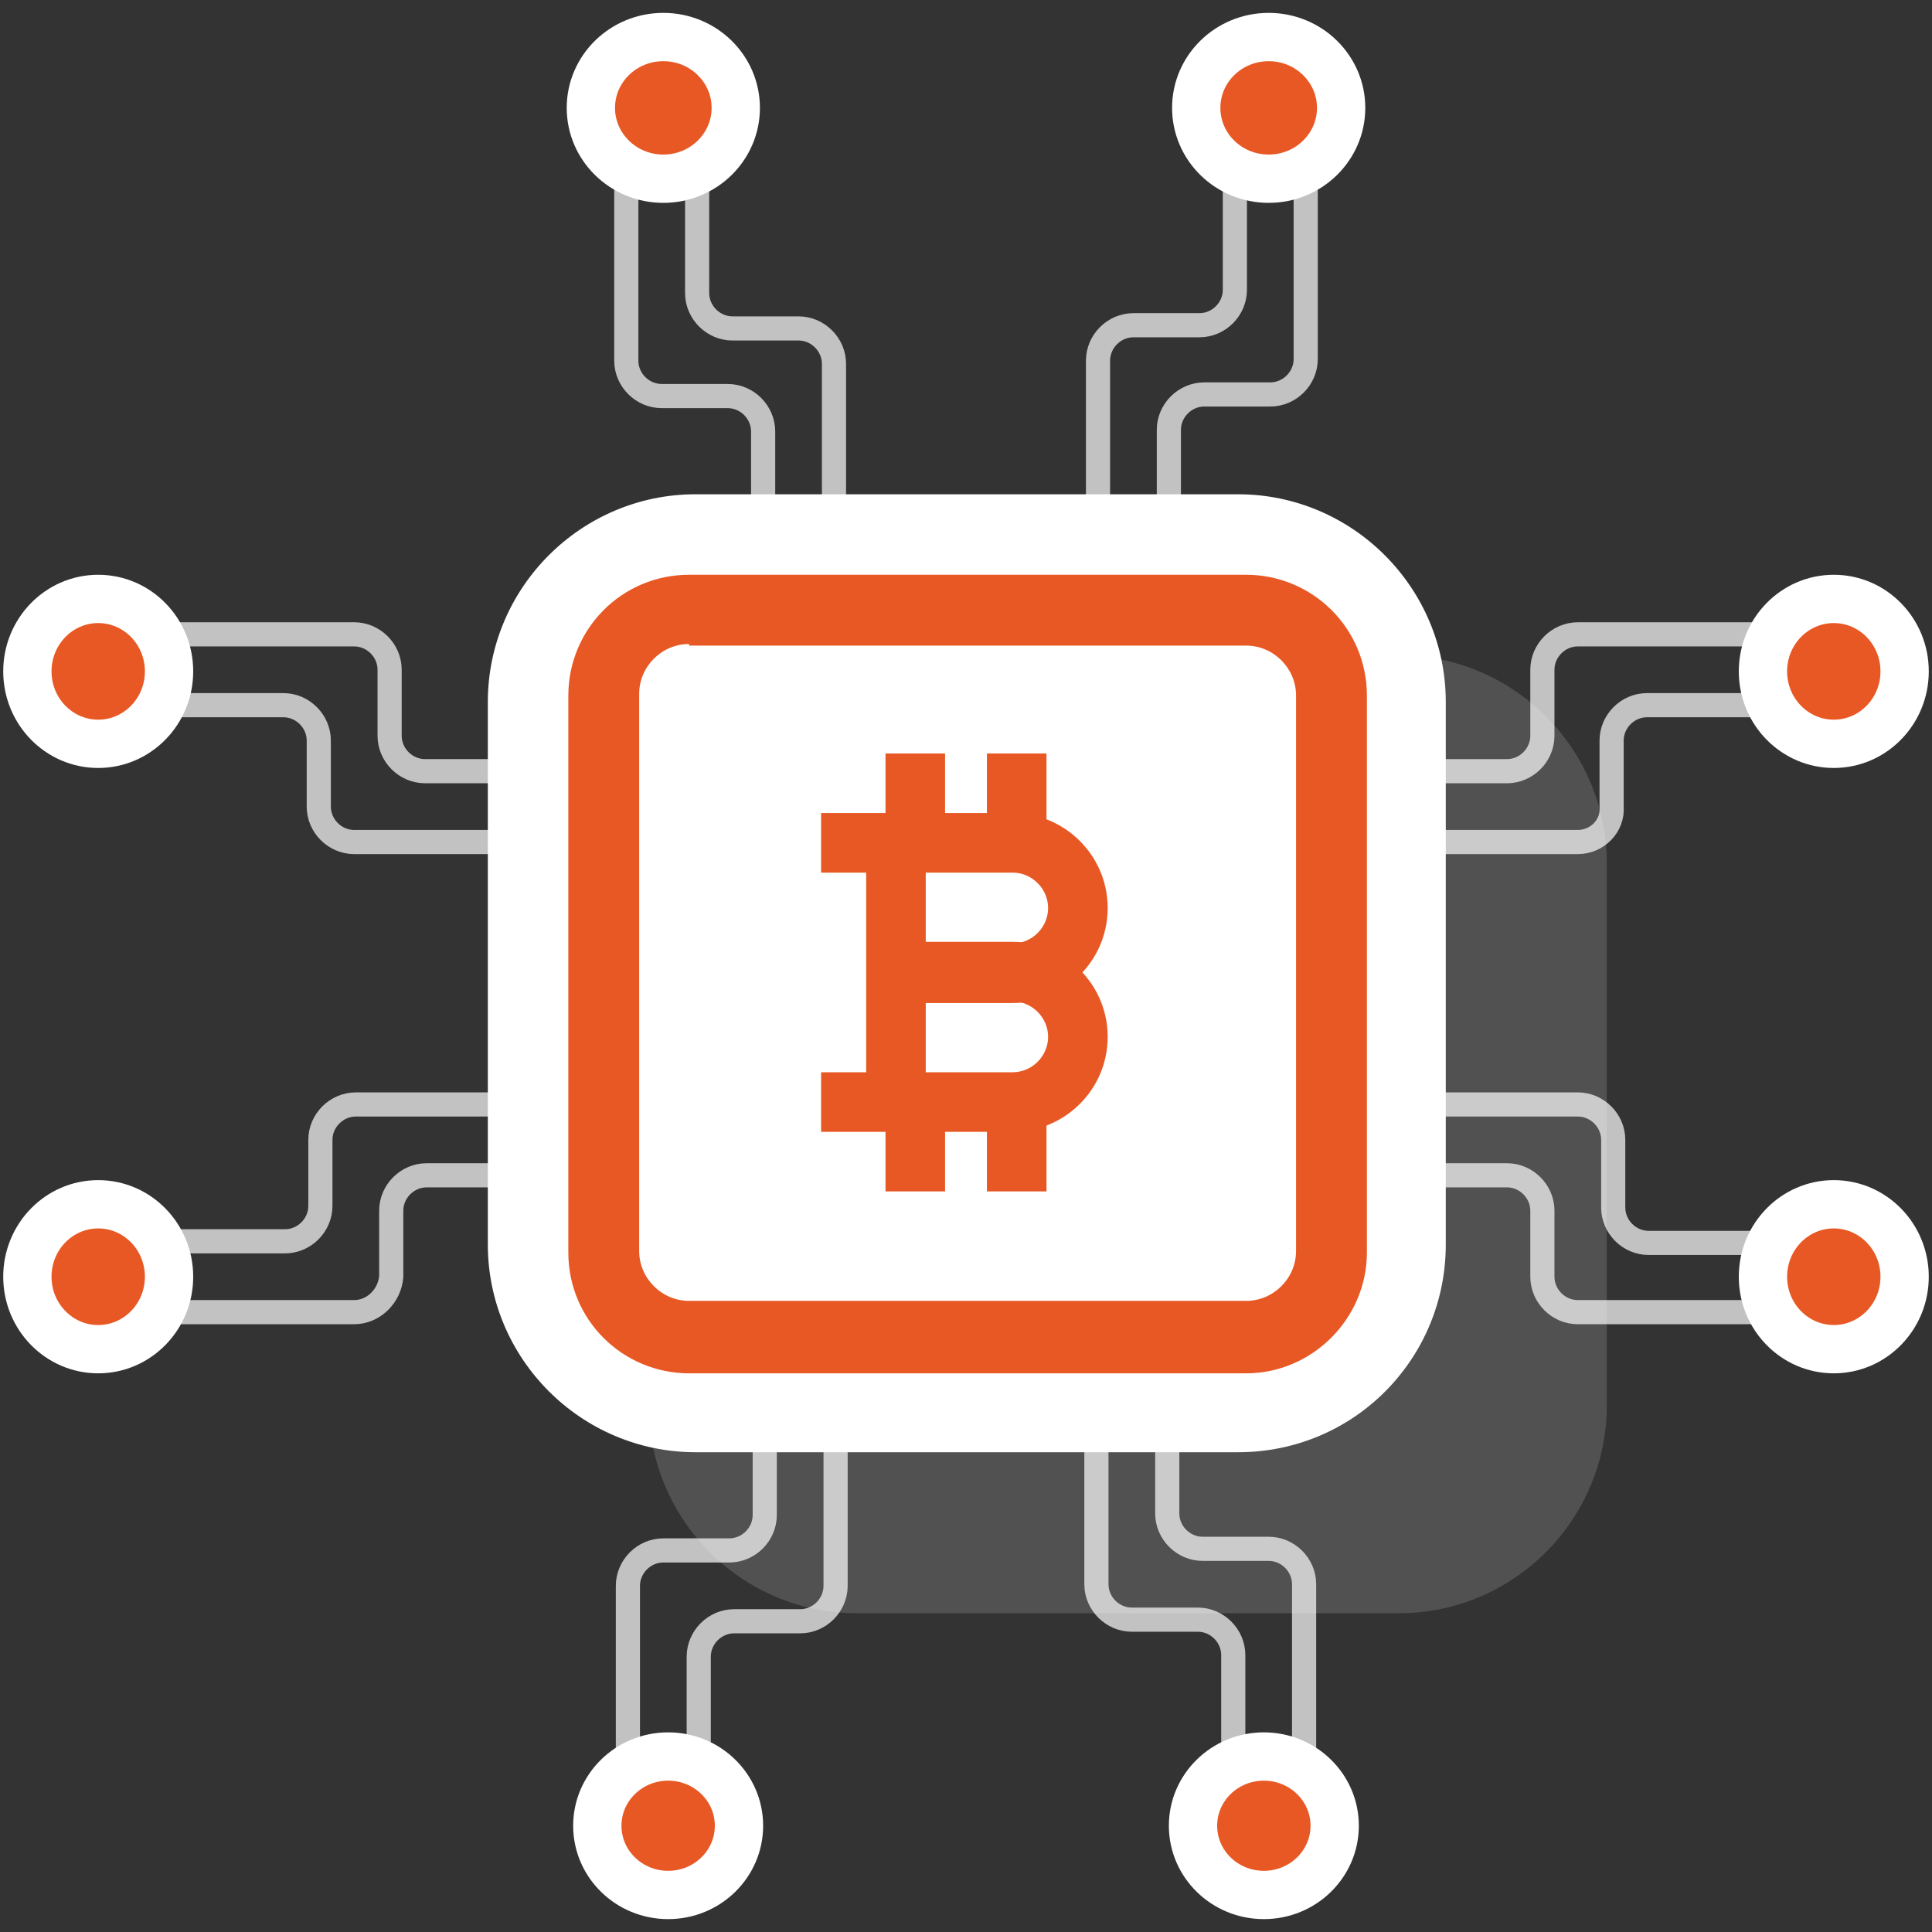 <?xml version="1.0" encoding="utf-8"?>
<!-- Generator: Adobe Illustrator 23.0.0, SVG Export Plug-In . SVG Version: 6.00 Build 0)  -->
<svg xmlns="http://www.w3.org/2000/svg" xmlns:xlink="http://www.w3.org/1999/xlink" x="0px" y="0px"
	 viewBox="0 0 120 120" style="enable-background:new 0 0 120 120;" xml:space="preserve">
<rect x="0" y="0" width="120" height="120" fill="#333333" stroke="none"/>
<style type="text/css">
	.icon-white-54-0{fill:none;stroke:#FFFFFF;}
	.icon-white-54-1{fill:#e85824;stroke:#FFFFFF;}
	.icon-white-54-2{fill:#FFFFFF;}
	.icon-white-54-3{fill:#e85824;}
</style>
<path class="icon-white-54-0 fill-none stroke-white" opacity=".7" stroke-width="1.5" stroke-linecap="round" stroke-linejoin="round" stroke-miterlimit="10" d="M49.6,33.7L49.6,33.7c-1.2,0-2.2-1-2.2-2.2v-4.7c0-1.2-1-2.2-2.2-2.2h-4.1c-1.2,0-2.2-1-2.2-2.2V11.7
	c0-1.2,1-2.2,2.2-2.2h0c1.2,0,2.2,1,2.2,2.2v6.5c0,1.2,1,2.2,2.2,2.2h4.1c1.2,0,2.2,1,2.2,2.2v9.1C51.8,32.8,50.8,33.7,49.6,33.7z"
	/>
<ellipse class="icon-white-54-1 fill-primary stroke-white" stroke-width="3" stroke-miterlimit="10" cx="41.2" cy="6.7" rx="4.5" ry="4.4"/>
<path class="icon-white-54-0 fill-none stroke-white" opacity=".7" stroke-width="1.5" stroke-linecap="round" stroke-linejoin="round" stroke-miterlimit="10" d="M70.4,33.7L70.4,33.7c-1.2,0-2.2-1-2.2-2.2v-9.1c0-1.2,1-2.2,2.2-2.2h4.1c1.2,0,2.2-1,2.2-2.2v-6.5
	c0-1.2,1-2.2,2.2-2.2l0,0c1.2,0,2.2,1,2.2,2.2v10.8c0,1.2-1,2.2-2.2,2.2h-4.1c-1.2,0-2.2,1-2.2,2.2v4.7
	C72.6,32.8,71.6,33.7,70.4,33.7z"/>
<ellipse class="icon-white-54-1 fill-primary stroke-white" stroke-width="3" stroke-miterlimit="10" cx="78.8" cy="6.7" rx="4.5" ry="4.4"/>
<path class="icon-white-54-0 fill-none stroke-white" opacity=".7" stroke-width="1.5" stroke-linecap="round" stroke-linejoin="round" stroke-miterlimit="10" d="M78.8,111.5L78.8,111.5c-1.2,0-2.2-1-2.2-2.2v-6.5c0-1.2-1-2.2-2.2-2.2h-4.1c-1.2,0-2.2-1-2.2-2.2v-9.1
	c0-1.2,1-2.2,2.2-2.2h0c1.2,0,2.2,1,2.2,2.2v4.7c0,1.2,1,2.2,2.2,2.2h4.1c1.2,0,2.2,1,2.2,2.2v10.8C81,110.5,80,111.5,78.8,111.5z"
	/>
<ellipse class="icon-white-54-1 fill-primary stroke-white" stroke-width="3" stroke-miterlimit="10" cx="78.5" cy="113.4" rx="4.4" ry="4.3"/>
<path class="icon-white-54-0 fill-none stroke-white" opacity=".7" stroke-width="1.5" stroke-linecap="round" stroke-linejoin="round" stroke-miterlimit="10" d="M41.2,111.5L41.2,111.5c-1.2,0-2.2-1-2.2-2.2V98.5c0-1.2,1-2.2,2.2-2.2h4.1c1.2,0,2.2-1,2.2-2.2v-4.7
	c0-1.2,1-2.2,2.2-2.2h0c1.2,0,2.2,1,2.2,2.2v9.1c0,1.2-1,2.2-2.2,2.2h-4.1c-1.2,0-2.2,1-2.2,2.2v6.5
	C43.4,110.5,42.4,111.5,41.2,111.5z"/>
<ellipse class="icon-white-54-1 fill-primary stroke-white" stroke-width="3" stroke-miterlimit="10" cx="41.5" cy="113.4" rx="4.4" ry="4.3"/>
<path class="icon-white-54-0 fill-none stroke-white" opacity=".7" stroke-width="1.5" stroke-linecap="round" stroke-linejoin="round" stroke-miterlimit="10" d="M22,81.5H11.2c-1.2,0-2.2-1-2.2-2.2v0c0-1.2,1-2.2,2.2-2.2h6.5c1.2,0,2.2-1,2.2-2.2v-4.1c0-1.2,1-2.2,2.2-2.2
	h9.1c1.2,0,2.2,1,2.2,2.2l0,0c0,1.2-1,2.2-2.2,2.2h-4.7c-1.2,0-2.2,1-2.2,2.2v4.1C24.2,80.5,23.2,81.5,22,81.5z"/>
<ellipse class="icon-white-54-1 fill-primary stroke-white" stroke-width="3" stroke-miterlimit="10" cx="6.1" cy="79.3" rx="4.4" ry="4.5"/>
<path class="icon-white-54-0 fill-none stroke-white" opacity=".7" stroke-width="1.5" stroke-linecap="round" stroke-linejoin="round" stroke-miterlimit="10" d="M31.1,52.3H22c-1.2,0-2.2-1-2.2-2.2V46c0-1.2-1-2.2-2.2-2.2h-6.5c-1.2,0-2.2-1-2.2-2.2v0c0-1.2,1-2.2,2.2-2.2
	H22c1.2,0,2.2,1,2.2,2.2v4.1c0,1.2,1,2.2,2.2,2.2h4.7c1.2,0,2.2,1,2.2,2.2v0C33.2,51.3,32.3,52.3,31.1,52.3z"/>
<ellipse class="icon-white-54-1 fill-primary stroke-white" stroke-width="3" stroke-miterlimit="10" cx="6.1" cy="41.7" rx="4.4" ry="4.5"/>
<path class="icon-white-54-0 fill-none stroke-white" opacity=".7" stroke-width="1.5" stroke-linecap="round" stroke-linejoin="round" stroke-miterlimit="10" d="M98,52.3h-9.1c-1.2,0-2.2-1-2.2-2.2v0c0-1.2,1-2.2,2.2-2.2h4.7c1.2,0,2.2-1,2.2-2.2v-4.1c0-1.2,1-2.2,2.2-2.2
	h10.8c1.2,0,2.2,1,2.2,2.2v0c0,1.2-1,2.2-2.2,2.2h-6.5c-1.2,0-2.2,1-2.2,2.2v4.1C100.2,51.3,99.2,52.3,98,52.3z"/>
<ellipse class="icon-white-54-1 fill-primary stroke-white" stroke-width="3" stroke-miterlimit="10" cx="113.9" cy="41.7" rx="4.4" ry="4.5"/>
<path class="icon-white-54-0 fill-none stroke-white" opacity=".7" stroke-width="1.5" stroke-linecap="round" stroke-linejoin="round" stroke-miterlimit="10" d="M108.8,81.5H98c-1.2,0-2.2-1-2.2-2.2v-4.1c0-1.2-1-2.2-2.2-2.2h-4.7c-1.2,0-2.2-1-2.2-2.2l0,0
	c0-1.2,1-2.2,2.2-2.2H98c1.2,0,2.2,1,2.2,2.2V75c0,1.2,1,2.2,2.2,2.2h6.5c1.2,0,2.2,1,2.2,2.2v0C111,80.5,110,81.5,108.8,81.5z"/>
<ellipse class="icon-white-54-1 fill-primary stroke-white" stroke-width="3" stroke-miterlimit="10" cx="113.9" cy="79.3" rx="4.4" ry="4.5"/>
<path class="icon-white-54-2 fill-white" opacity=".15" d="M86.9,100.2l-33.7,0c-7.1,0-12.9-5.8-12.9-12.9l0-33.7c0-7.1,5.8-12.9,12.9-12.9l33.7,0
	c7.1,0,12.9,5.8,12.9,12.9v33.7C99.8,94.4,94,100.2,86.9,100.2z"/>
<path class="icon-white-54-2 fill-white" d="M76.9,90.2l-33.7,0c-7.1,0-12.9-5.8-12.9-12.9l0-33.7c0-7.1,5.8-12.9,12.9-12.9l33.7,0
	c7.1,0,12.9,5.8,12.9,12.9v33.7C89.8,84.4,84.1,90.2,76.9,90.2z"/>
<path class="icon-white-54-3 fill-primary" d="M77.4,85.3H42.8c-4.1,0-7.5-3.3-7.5-7.5V43.2c0-4.1,3.3-7.5,7.5-7.5h34.6c4.1,0,7.5,3.3,7.5,7.5v34.6
	C84.9,81.9,81.5,85.3,77.4,85.3z M42.8,40c-1.7,0-3.1,1.4-3.1,3.1v34.6c0,1.7,1.4,3.1,3.1,3.1h34.6c1.7,0,3.1-1.4,3.1-3.1V43.2
	c0-1.7-1.4-3.1-3.1-3.1H42.8z"/>
<rect x="53.8" y="52.4" class="icon-white-54-3 fill-primary" width="3.7" height="16.1"/>
<path class="icon-white-54-3 fill-primary" d="M62.9,62.3h-7.2v-3.7h7.2c1.2,0,2.2-1,2.2-2.2c0-1.2-1-2.2-2.2-2.2H51v-3.7h11.9c3.2,0,5.9,2.6,5.9,5.9
	C68.8,59.7,66.1,62.3,62.9,62.3z"/>
<path class="icon-white-54-3 fill-primary" d="M62.9,70.3H51v-3.7h11.9c1.2,0,2.2-1,2.2-2.2c0-1.2-1-2.2-2.2-2.2h-7.2v-3.7h7.2c3.2,0,5.9,2.6,5.9,5.9
	C68.8,67.7,66.1,70.3,62.9,70.3z"/>
<rect x="55" y="46.8" class="icon-white-54-3 fill-primary" width="3.7" height="4.6"/>
<rect x="61.3" y="46.8" class="icon-white-54-3 fill-primary" width="3.7" height="4.6"/>
<rect x="55" y="69.4" class="icon-white-54-3 fill-primary" width="3.7" height="4.6"/>
<rect x="61.3" y="69.4" class="icon-white-54-3 fill-primary" width="3.7" height="4.6"/>
</svg>
